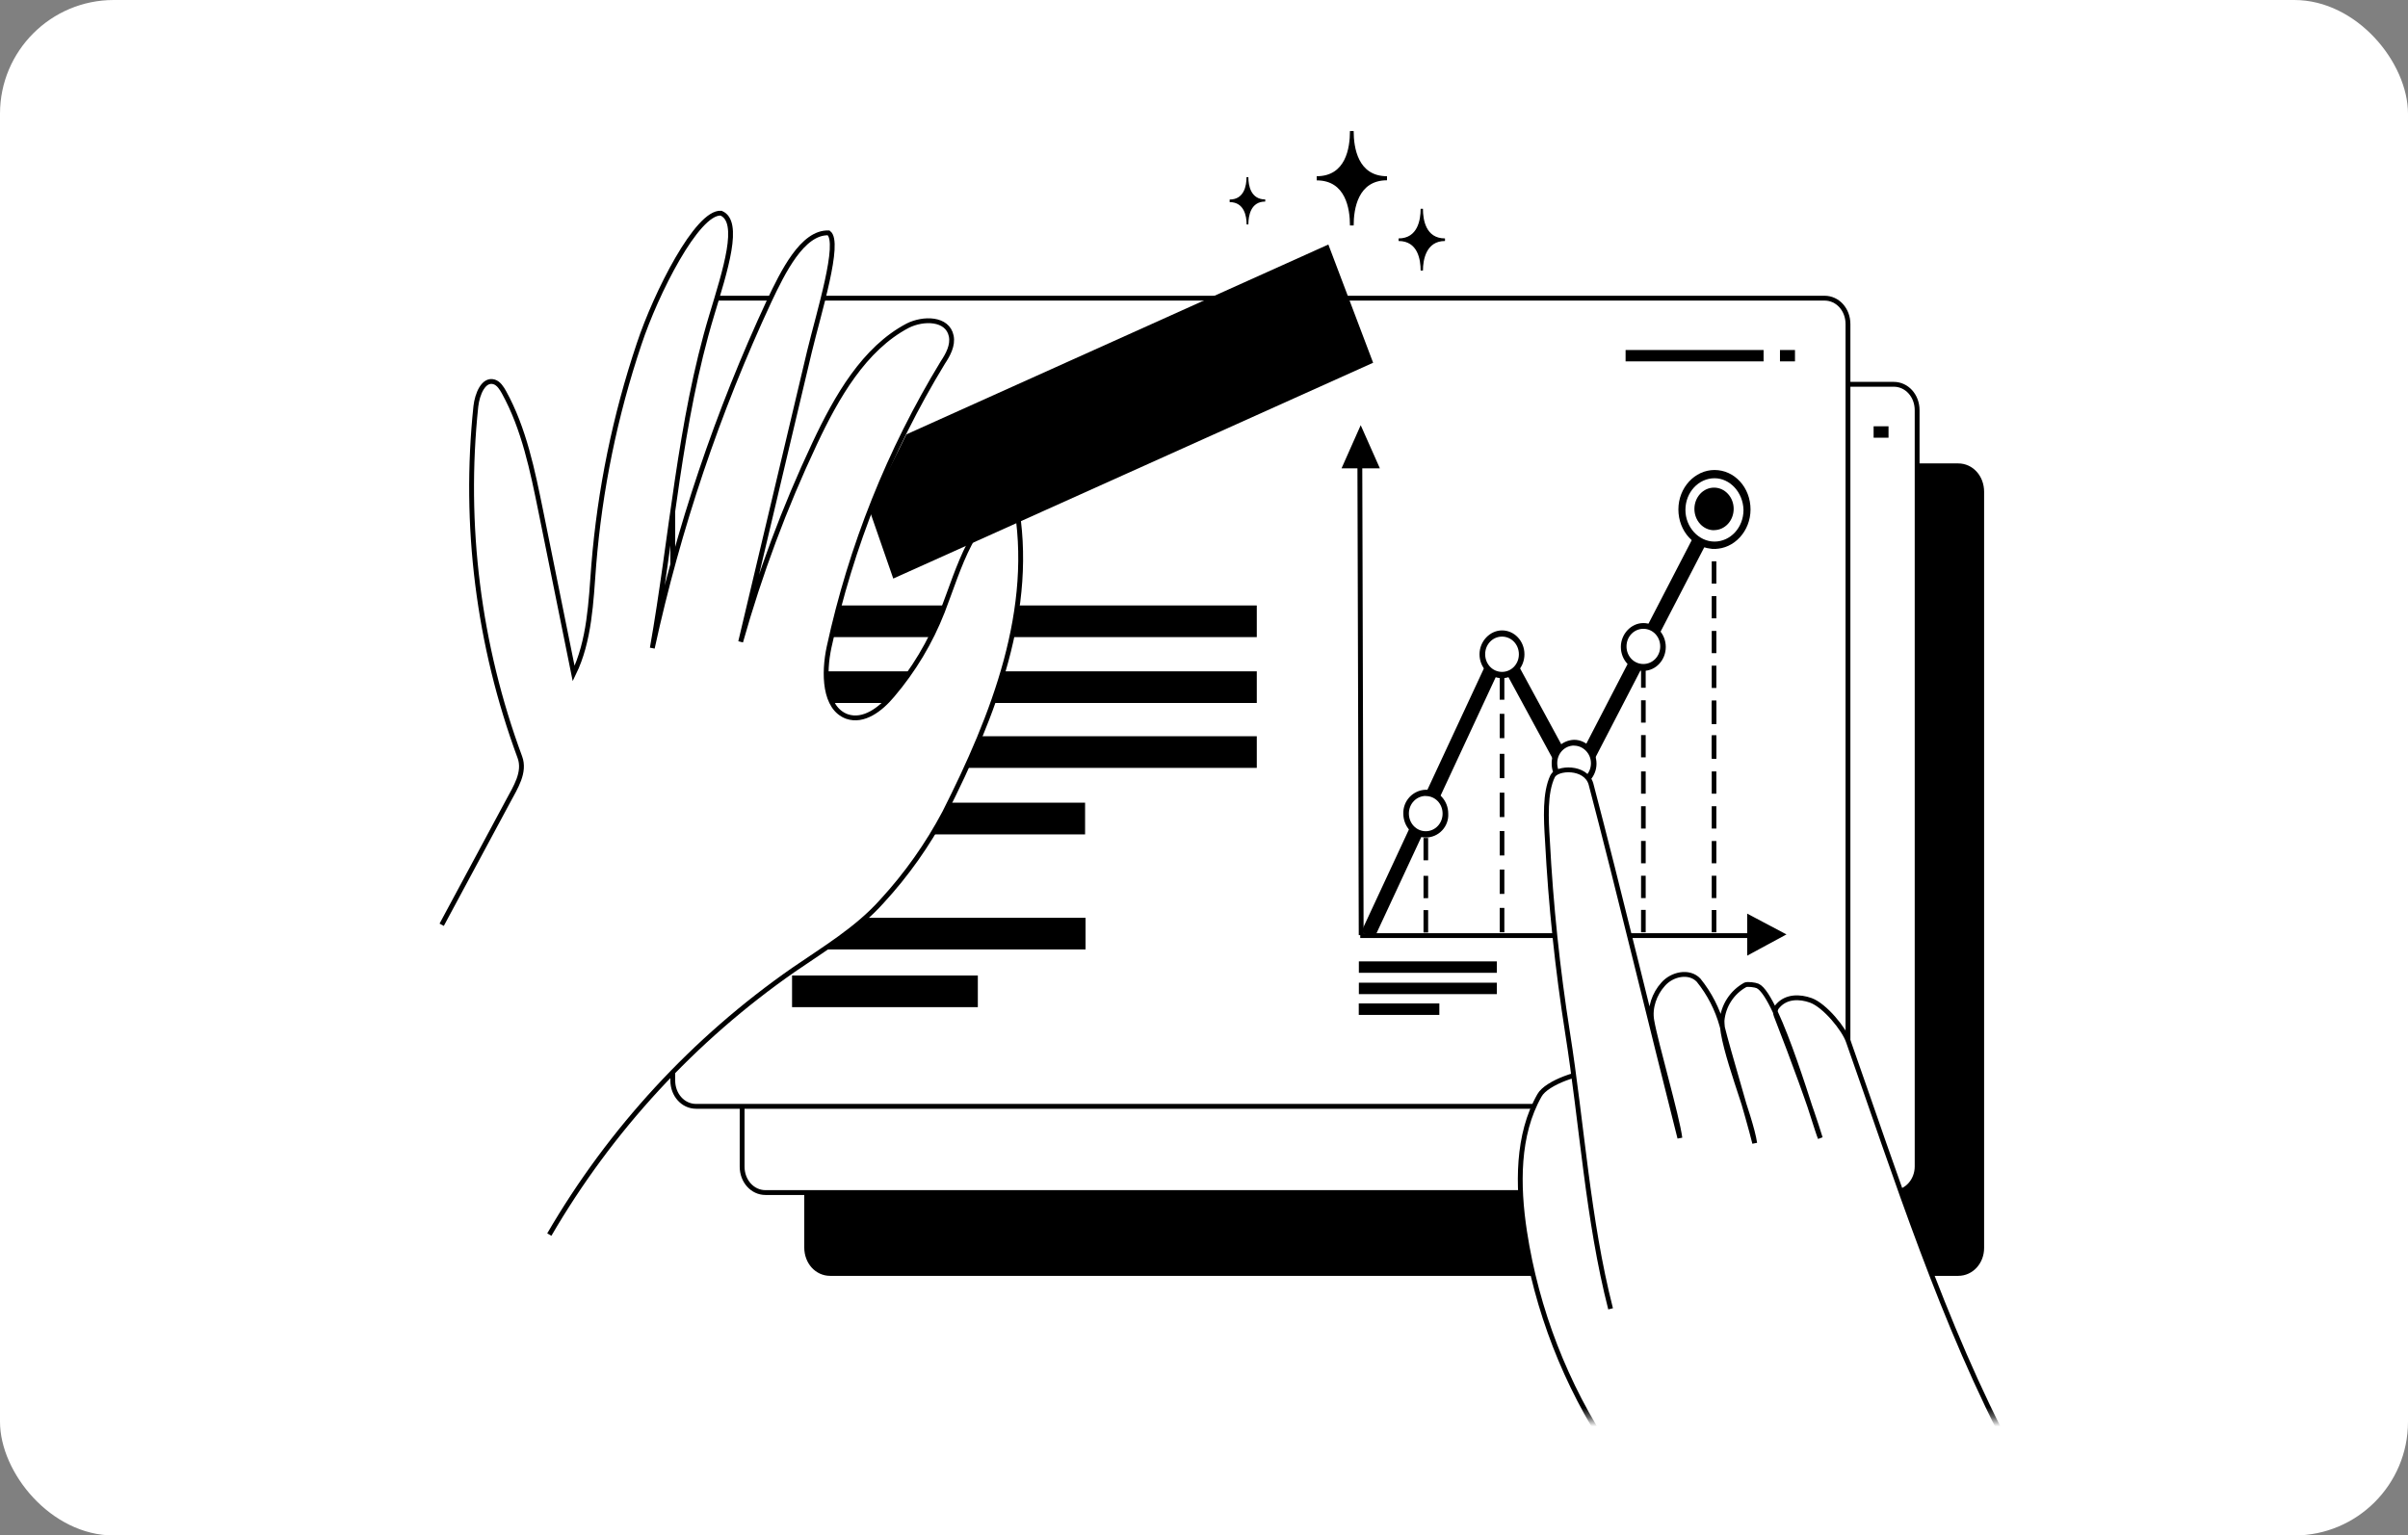 <svg width="254" height="162" viewBox="0 0 254 162" fill="none" xmlns="http://www.w3.org/2000/svg">
<rect x="0" y="0" width="254" height="162" fill="#808080" stroke="none"/>
<rect width="254" height="162" rx="12" fill="white"/>
<mask id="mask0_1121_27798" style="mask-type:luminance" maskUnits="userSpaceOnUse" x="0" y="12" width="254" height="138">
<path d="M0 12.845H254V149.614H0V12.845Z" fill="white"/>
</mask>
<g mask="url(#mask0_1121_27798)">
<path d="M206.56 134.355H87.561C86.174 134.355 85.09 133.153 85.09 131.619V51.883C85.09 50.349 86.174 49.148 87.561 49.148H206.56C207.948 49.148 209.032 50.349 209.032 51.883V131.668C209.032 133.153 207.948 134.355 206.56 134.355Z" fill="black" stroke="black" stroke-width="0.51" stroke-miterlimit="10"/>
<path d="M199.752 125.821H80.743C79.366 125.821 78.281 124.609 78.281 123.085V43.28C78.281 41.746 79.356 40.545 80.743 40.545H199.752C201.129 40.545 202.223 41.746 202.223 43.28V123.066C202.223 124.551 201.129 125.801 199.752 125.801V125.821Z" fill="white" stroke="black" stroke-width="0.51" stroke-miterlimit="10"/>
<path d="M192.455 116.724H73.427C72.049 116.724 70.965 115.522 70.965 113.988V34.193C70.965 32.66 72.049 31.458 73.427 31.458H192.455C193.842 31.458 194.927 32.66 194.927 34.193V113.988C194.927 115.464 193.842 116.724 192.455 116.724Z" fill="white" stroke="black" stroke-width="0.51" stroke-miterlimit="10"/>
<path d="M144.271 98.651L158.339 68.425L166.037 82.61L180.984 53.742" stroke="black" stroke-width="1.52" stroke-miterlimit="10"/>
<path d="M132.569 77.674H83.068V81.015H132.569V77.674ZM114.457 84.689H83.068V88.03H114.457V84.689ZM132.569 70.826H83.068V74.167H132.569V70.826ZM132.569 63.88H83.068V67.221H132.569V63.88ZM103.164 102.918H83.547V106.259H103.144V102.918H103.164ZM157.891 101.433H143.335V102.635H157.891V101.453V101.433ZM186.026 36.927H171.47V38.128H186.026V36.927ZM157.891 103.68H143.335V104.882H157.891V103.699V103.68ZM151.824 105.868H143.325V107.08H151.824V105.868ZM189.338 36.927H187.755V38.128H189.338V36.927ZM199.205 44.977H197.632V46.178H199.205V44.986V44.977ZM114.506 96.832H83.557V100.173H114.506V96.832ZM143.53 44.859L141.508 49.412H145.552L143.53 44.859ZM188.449 98.59L184.297 96.392V100.827L188.449 98.58V98.59ZM158.682 95.786H158.194V98.365H158.682V95.786ZM158.682 91.742H158.194V94.311H158.682V91.742ZM158.682 87.678H158.194V90.257H158.682V87.688V87.678ZM158.682 83.633H158.194V86.203H158.682V83.633ZM158.682 79.53H158.194V82.1H158.682V79.521V79.53ZM158.682 75.31H158.194V77.879H158.682V75.31ZM158.682 71.256H158.194V73.825H158.682V71.266V71.256ZM158.682 67.153H158.194V69.722H158.682V67.162V67.153ZM166.586 97.271H166.097V99.684H166.586V97.271ZM166.586 93.491H166.097V95.904H166.586V93.491ZM166.586 89.71H166.097V92.123H166.586V89.729V89.71ZM166.586 85.548H166.097V87.961H166.586V85.548ZM173.59 96.001H173.102V98.365H173.59V96.011V96.001ZM173.59 92.397H173.102V94.751H173.59V92.397ZM173.59 88.723H173.102V91.078H173.59V88.733V88.723ZM173.59 85.06H173.102V87.414H173.59V85.06ZM173.59 81.386H173.102V83.741H173.59V81.396V81.386ZM173.59 77.557H173.102V79.902H173.59V77.557ZM173.59 73.884H173.102V76.238H173.59V73.894V73.884ZM173.59 70.22H173.102V72.565H173.59V70.22ZM181.044 96.011H180.556V98.365H181.044V96.021V96.011ZM181.044 92.397H180.556V94.751H181.044V92.406V92.397ZM181.044 88.733H180.556V91.078H181.044V88.733ZM181.044 85.06H180.556V87.414H181.044V85.07V85.06ZM181.044 81.386H180.556V83.741H181.044V81.396V81.386ZM181.044 77.723H180.556V80.068H181.044V77.723ZM181.044 74.05H180.556V76.404H181.044V74.06V74.05Z" fill="black"/>
<path d="M181.045 77.567H180.556V79.921H181.045V77.567ZM181.045 73.903H180.556V76.248H181.045V73.903ZM181.045 70.23H180.556V72.584H181.045V70.23ZM181.045 66.567H180.556V68.911H181.045V66.576V66.567ZM181.045 62.893H180.556V65.238H181.045V62.893ZM181.045 59.22H180.556V61.575H181.045V59.23V59.22ZM181.045 55.557H180.556V57.901H181.045V55.557ZM150.643 96.021H150.154V98.385H150.643V96.031V96.021ZM150.643 92.406H150.154V94.761H150.643V92.416V92.406ZM150.643 88.411H150.154V90.765H150.643V88.411ZM150.643 84.747H150.154V87.092H150.643V84.747Z" fill="black"/>
<path d="M150.387 88.031C151.54 88.031 152.468 87.054 152.468 85.842C152.468 84.631 151.54 83.644 150.387 83.644C149.235 83.644 148.316 84.621 148.316 85.842C148.316 87.064 149.244 88.031 150.387 88.031Z" fill="white"/>
<path d="M150.389 88.363C149.06 88.363 148.025 87.21 148.025 85.842C148.014 85.522 148.067 85.202 148.18 84.901C148.294 84.601 148.465 84.326 148.684 84.092C148.904 83.858 149.168 83.669 149.46 83.537C149.752 83.405 150.068 83.332 150.389 83.322C151.727 83.322 152.763 84.475 152.763 85.842C152.781 86.166 152.734 86.49 152.623 86.794C152.512 87.099 152.34 87.377 152.118 87.613C151.896 87.849 151.628 88.037 151.331 88.166C151.033 88.295 150.713 88.362 150.389 88.363ZM150.389 83.976C149.412 83.976 148.611 84.797 148.611 85.832C148.611 86.868 149.402 87.698 150.389 87.698C151.376 87.698 152.167 86.878 152.167 85.842C152.167 84.797 151.385 83.986 150.389 83.986V83.976Z" fill="black"/>
<path d="M158.438 71.22C159.581 71.22 160.509 70.243 160.509 69.032C160.509 67.82 159.581 66.834 158.438 66.834C157.295 66.834 156.367 67.811 156.367 69.032C156.367 70.253 157.295 71.22 158.438 71.22Z" fill="white"/>
<path d="M158.436 71.552C157.108 71.552 156.062 70.399 156.062 69.031C156.062 67.664 157.157 66.511 158.436 66.511C159.765 66.511 160.801 67.654 160.801 69.031C160.801 70.399 159.765 71.552 158.436 71.552ZM158.436 67.165C157.45 67.165 156.658 67.986 156.658 69.022C156.658 70.057 157.44 70.888 158.436 70.888C159.423 70.888 160.214 70.067 160.214 69.031C160.214 67.986 159.423 67.165 158.436 67.165Z" fill="black"/>
<path d="M166.038 82.719C167.181 82.719 168.109 81.742 168.109 80.531C168.109 79.319 167.181 78.332 166.038 78.332C164.895 78.332 163.967 79.309 163.967 80.531C163.967 81.742 164.895 82.719 166.038 82.719Z" fill="white"/>
<path d="M166.038 83.095C164.709 83.095 163.674 81.952 163.674 80.584C163.662 80.263 163.714 79.942 163.826 79.641C163.939 79.339 164.11 79.063 164.33 78.828C164.549 78.593 164.813 78.403 165.106 78.271C165.4 78.138 165.716 78.064 166.038 78.054C167.366 78.054 168.402 79.207 168.402 80.575C168.402 81.942 167.327 83.095 166.038 83.095ZM166.038 78.66C165.051 78.66 164.26 79.481 164.26 80.516C164.26 81.561 165.041 82.382 166.038 82.382C167.024 82.382 167.816 81.561 167.816 80.526C167.816 79.481 166.976 78.67 166.038 78.67V78.66Z" fill="black"/>
<path d="M173.346 70.387C174.489 70.387 175.418 69.41 175.418 68.199C175.418 66.988 174.489 66.011 173.346 66.011C172.203 66.011 171.275 66.988 171.275 68.199C171.275 69.41 172.203 70.387 173.346 70.387Z" fill="white"/>
<path d="M173.345 70.778C172.006 70.778 170.971 69.625 170.971 68.257C170.971 66.889 172.055 65.737 173.345 65.737C174.673 65.737 175.709 66.889 175.709 68.257C175.709 69.625 174.673 70.778 173.345 70.778ZM173.345 66.342C172.358 66.342 171.567 67.163 171.567 68.198C171.567 69.234 172.348 70.055 173.345 70.055C174.322 70.055 175.123 69.244 175.123 68.198C175.123 67.163 174.331 66.342 173.345 66.342Z" fill="black"/>
<path d="M180.847 57.471C182.723 57.471 184.247 55.81 184.247 53.749C184.247 51.697 182.723 50.027 180.847 50.027C178.961 50.027 177.438 51.688 177.438 53.739C177.438 55.8 178.961 57.471 180.847 57.471Z" fill="white"/>
<path d="M180.849 57.911C178.719 57.911 177.039 56.045 177.039 53.749C177.039 51.444 178.778 49.587 180.849 49.587C182.969 49.587 184.649 51.444 184.649 53.749C184.649 56.045 182.92 57.911 180.839 57.911H180.849ZM180.849 50.457C179.169 50.457 177.782 51.942 177.782 53.798C177.782 55.605 179.169 57.139 180.849 57.139C182.529 57.139 183.907 55.664 183.907 53.798C183.858 51.942 182.481 50.457 180.849 50.457Z" fill="black"/>
<path d="M180.8 55.931C181.943 55.931 182.871 54.934 182.871 53.684C182.871 52.453 181.943 51.447 180.8 51.447C179.657 51.447 178.729 52.453 178.729 53.694C178.729 54.934 179.657 55.941 180.8 55.941V55.931Z" fill="black"/>
<path d="M143.434 47.176L143.58 98.66M185.539 98.709H143.482" stroke="black" stroke-width="0.51" stroke-miterlimit="10"/>
<path d="M57.942 130.255C64.391 119.173 73.187 109.636 83.713 102.315C86.966 100.077 90.376 98.055 93.033 95.085C95.63 92.262 97.853 89.117 99.647 85.726C104.785 75.547 109.279 64.205 107.1 52.814C102.665 54.025 101.18 59.945 99.402 64.537C98.145 67.747 96.362 70.725 94.127 73.349C92.886 74.834 91.108 76.201 89.34 75.596C86.917 74.716 86.868 71.004 87.454 68.269C89.756 57.664 93.81 47.518 99.451 38.248C99.998 37.427 100.536 36.441 100.34 35.454C99.949 33.539 97.38 33.539 95.749 34.36C91.157 36.773 88.246 41.862 85.93 46.796C82.755 53.54 80.144 60.536 78.125 67.712L85.383 37.095C86.37 32.992 88.705 25.548 87.406 24.571C84.641 24.463 82.57 28.733 81.144 31.742C75.689 43.46 71.551 55.746 68.805 68.376C70.876 56.653 71.668 44.559 75.067 33.275C76.503 28.508 78.183 23.36 76.054 22.49C73.543 22.324 69.196 30.921 67.418 36.284C64.88 43.837 63.272 51.671 62.631 59.613C62.338 63.501 62.191 67.614 60.511 71.063C59.378 65.367 58.186 59.672 57.053 53.976C56.173 49.649 55.275 45.213 53.155 41.374C52.91 40.944 52.608 40.446 52.119 40.29C50.986 39.958 50.341 41.599 50.195 42.859C48.874 55.393 50.462 68.064 54.835 79.884C55.421 81.467 54.386 83.059 53.594 84.534C51.267 88.883 48.933 93.227 46.59 97.567" fill="white"/>
<path d="M57.942 130.255C64.391 119.173 73.187 109.636 83.713 102.315C86.966 100.077 90.376 98.055 93.033 95.085C95.63 92.262 97.853 89.117 99.647 85.726C104.785 75.547 109.279 64.205 107.1 52.814C102.665 54.025 101.18 59.945 99.402 64.537C98.145 67.747 96.362 70.725 94.127 73.349C92.886 74.834 91.108 76.201 89.34 75.596C86.917 74.716 86.868 71.004 87.454 68.269C89.756 57.664 93.81 47.518 99.451 38.248C99.998 37.427 100.536 36.441 100.34 35.454C99.949 33.539 97.38 33.539 95.749 34.36C91.157 36.773 88.246 41.862 85.93 46.796C82.755 53.54 80.144 60.536 78.125 67.712L85.383 37.095C86.37 32.992 88.705 25.548 87.406 24.571C84.641 24.463 82.57 28.733 81.144 31.742C75.689 43.46 71.551 55.746 68.805 68.376C70.876 56.653 71.668 44.559 75.067 33.275C76.503 28.508 78.183 23.36 76.054 22.49C73.543 22.324 69.196 30.921 67.418 36.284C64.88 43.837 63.272 51.671 62.631 59.613C62.338 63.501 62.191 67.614 60.511 71.063C59.378 65.367 58.186 59.672 57.053 53.976C56.173 49.649 55.275 45.213 53.155 41.374C52.91 40.944 52.608 40.446 52.119 40.29C50.986 39.958 50.341 41.599 50.195 42.859C48.874 55.393 50.462 68.064 54.835 79.884C55.421 81.467 54.386 83.059 53.594 84.534C51.267 88.883 48.933 93.227 46.59 97.567" stroke="black" stroke-width="0.51" stroke-miterlimit="10"/>
<path d="M93.786 50.076L91.998 53.857L94.372 60.695L144.517 38.138L139.975 26.142L95.798 46.022L93.786 50.076Z" fill="black" stroke="black" stroke-width="0.51" stroke-miterlimit="10"/>
<path d="M168.305 113.17C166.878 112.945 163.127 114.205 162.384 115.573C160.02 119.735 160.069 125.049 160.812 129.934C162.083 138.213 165.147 146.115 169.789 153.087" fill="white"/>
<path d="M168.305 113.17C166.878 112.945 163.127 114.205 162.384 115.573C160.02 119.735 160.069 125.049 160.812 129.934C162.083 138.213 165.147 146.115 169.789 153.087" stroke="black" stroke-width="0.51" stroke-miterlimit="10"/>
<path d="M169.889 138.087C167.476 128.66 166.88 118.646 165.346 108.946C164.287 102.233 163.579 95.47 163.226 88.684C163.08 86.379 162.933 83.643 163.773 81.894C164.213 80.966 167.271 80.8 167.818 82.715C170.631 93.393 174.48 109.385 177.196 120.063C176.903 117.767 174.627 109.991 174.236 107.685C173.982 106.318 174.529 104.842 175.418 103.856C176.356 102.762 178.183 102.371 179.17 103.416C180.316 104.834 181.158 106.474 181.641 108.232C182.325 111.026 184.406 117.816 185.09 120.61C184.65 117.65 181.641 110.694 181.641 107.685C181.709 106.901 181.969 106.146 182.399 105.487C182.828 104.827 183.414 104.284 184.103 103.905C184.347 103.807 185.139 103.905 185.393 104.022C187.561 104.999 191.508 118.969 192.006 120.063C191.02 116.839 189.037 111.466 187.561 107.685C187.268 106.923 187.073 106.591 187.561 106.093C188.441 105.116 189.828 105.116 191.02 105.546C192.495 106.093 194.517 108.565 194.966 109.874C199.9 123.844 204.98 139.885 212.287 153.523" fill="white"/>
<path d="M169.889 138.087C167.476 128.66 166.88 118.646 165.346 108.946C164.287 102.233 163.579 95.47 163.226 88.684C163.08 86.379 162.933 83.643 163.773 81.894C164.213 80.966 167.271 80.8 167.818 82.715C170.631 93.393 174.48 109.385 177.196 120.063C176.903 117.767 174.627 109.991 174.236 107.685C173.982 106.318 174.529 104.842 175.418 103.856C176.356 102.762 178.183 102.371 179.17 103.416C180.316 104.834 181.158 106.474 181.641 108.232C182.325 111.026 184.406 117.816 185.09 120.61C184.65 117.65 181.641 110.694 181.641 107.685C181.709 106.901 181.969 106.146 182.399 105.487C182.828 104.827 183.414 104.284 184.103 103.905C184.347 103.807 185.139 103.905 185.393 104.022C187.561 104.999 191.508 118.969 192.006 120.063C191.02 116.839 189.037 111.466 187.561 107.685C187.268 106.923 187.073 106.591 187.561 106.093C188.441 105.116 189.828 105.116 191.02 105.546C192.495 106.093 194.517 108.565 194.966 109.874C199.9 123.844 204.98 139.885 212.287 153.523" stroke="black" stroke-width="0.51" stroke-miterlimit="10"/>
<path d="M138.889 18.805C141.653 18.805 142.601 16.45 142.601 13.881C142.601 16.45 143.529 18.805 146.294 18.805C143.529 18.805 142.591 21.159 142.591 23.728C142.591 21.218 141.653 18.805 138.889 18.805Z" fill="black"/>
<path d="M142.787 23.789H142.396C142.396 22.03 141.946 19.031 138.889 19.031V18.592C141.946 18.592 142.396 15.632 142.396 13.824H142.787C142.787 15.583 143.236 18.592 146.304 18.592V19.021C143.236 19.021 142.787 22.04 142.787 23.789ZM140.178 18.806C141.409 19.246 142.2 20.291 142.542 21.815C142.884 20.233 143.724 19.188 144.916 18.806C143.676 18.367 142.884 17.331 142.542 15.798C142.249 17.38 141.409 18.425 140.178 18.806ZM147.525 25.264C149.352 25.264 149.996 23.681 149.996 21.982C149.996 23.681 150.641 25.264 152.468 25.264C150.641 25.264 149.996 26.856 149.996 28.556C149.996 26.856 149.352 25.264 147.525 25.264Z" fill="black"/>
<path d="M150.095 28.544H149.851C149.851 27.401 149.558 25.427 147.526 25.427V25.154C149.548 25.154 149.851 23.18 149.851 22.028H150.095C150.095 23.18 150.388 25.154 152.42 25.154V25.427C150.437 25.427 150.095 27.401 150.095 28.553V28.544ZM148.415 25.261C149.206 25.535 149.753 26.248 149.998 27.293C150.242 26.248 150.779 25.535 151.58 25.261C150.789 24.988 150.242 24.284 149.998 23.239C149.753 24.274 149.216 24.997 148.415 25.261ZM129.707 21.158C131.094 21.158 131.583 19.956 131.583 18.696C131.583 20.005 132.032 21.158 133.458 21.158C132.081 21.158 131.583 22.36 131.583 23.62C131.583 22.36 131.094 21.158 129.707 21.158Z" fill="black"/>
<path d="M131.69 23.679H131.495C131.495 22.799 131.241 21.324 129.707 21.324V21.051C131.241 21.051 131.485 19.576 131.485 18.696H131.68C131.68 19.576 131.934 21.041 133.458 21.041V21.266C131.934 21.266 131.68 22.75 131.68 23.679H131.69ZM130.401 21.158C130.987 21.383 131.436 21.871 131.583 22.692C131.778 21.93 132.179 21.383 132.775 21.158C132.179 20.943 131.729 20.445 131.583 19.624C131.387 20.445 130.997 20.943 130.41 21.158H130.401Z" fill="black"/>
</g>
</svg>

